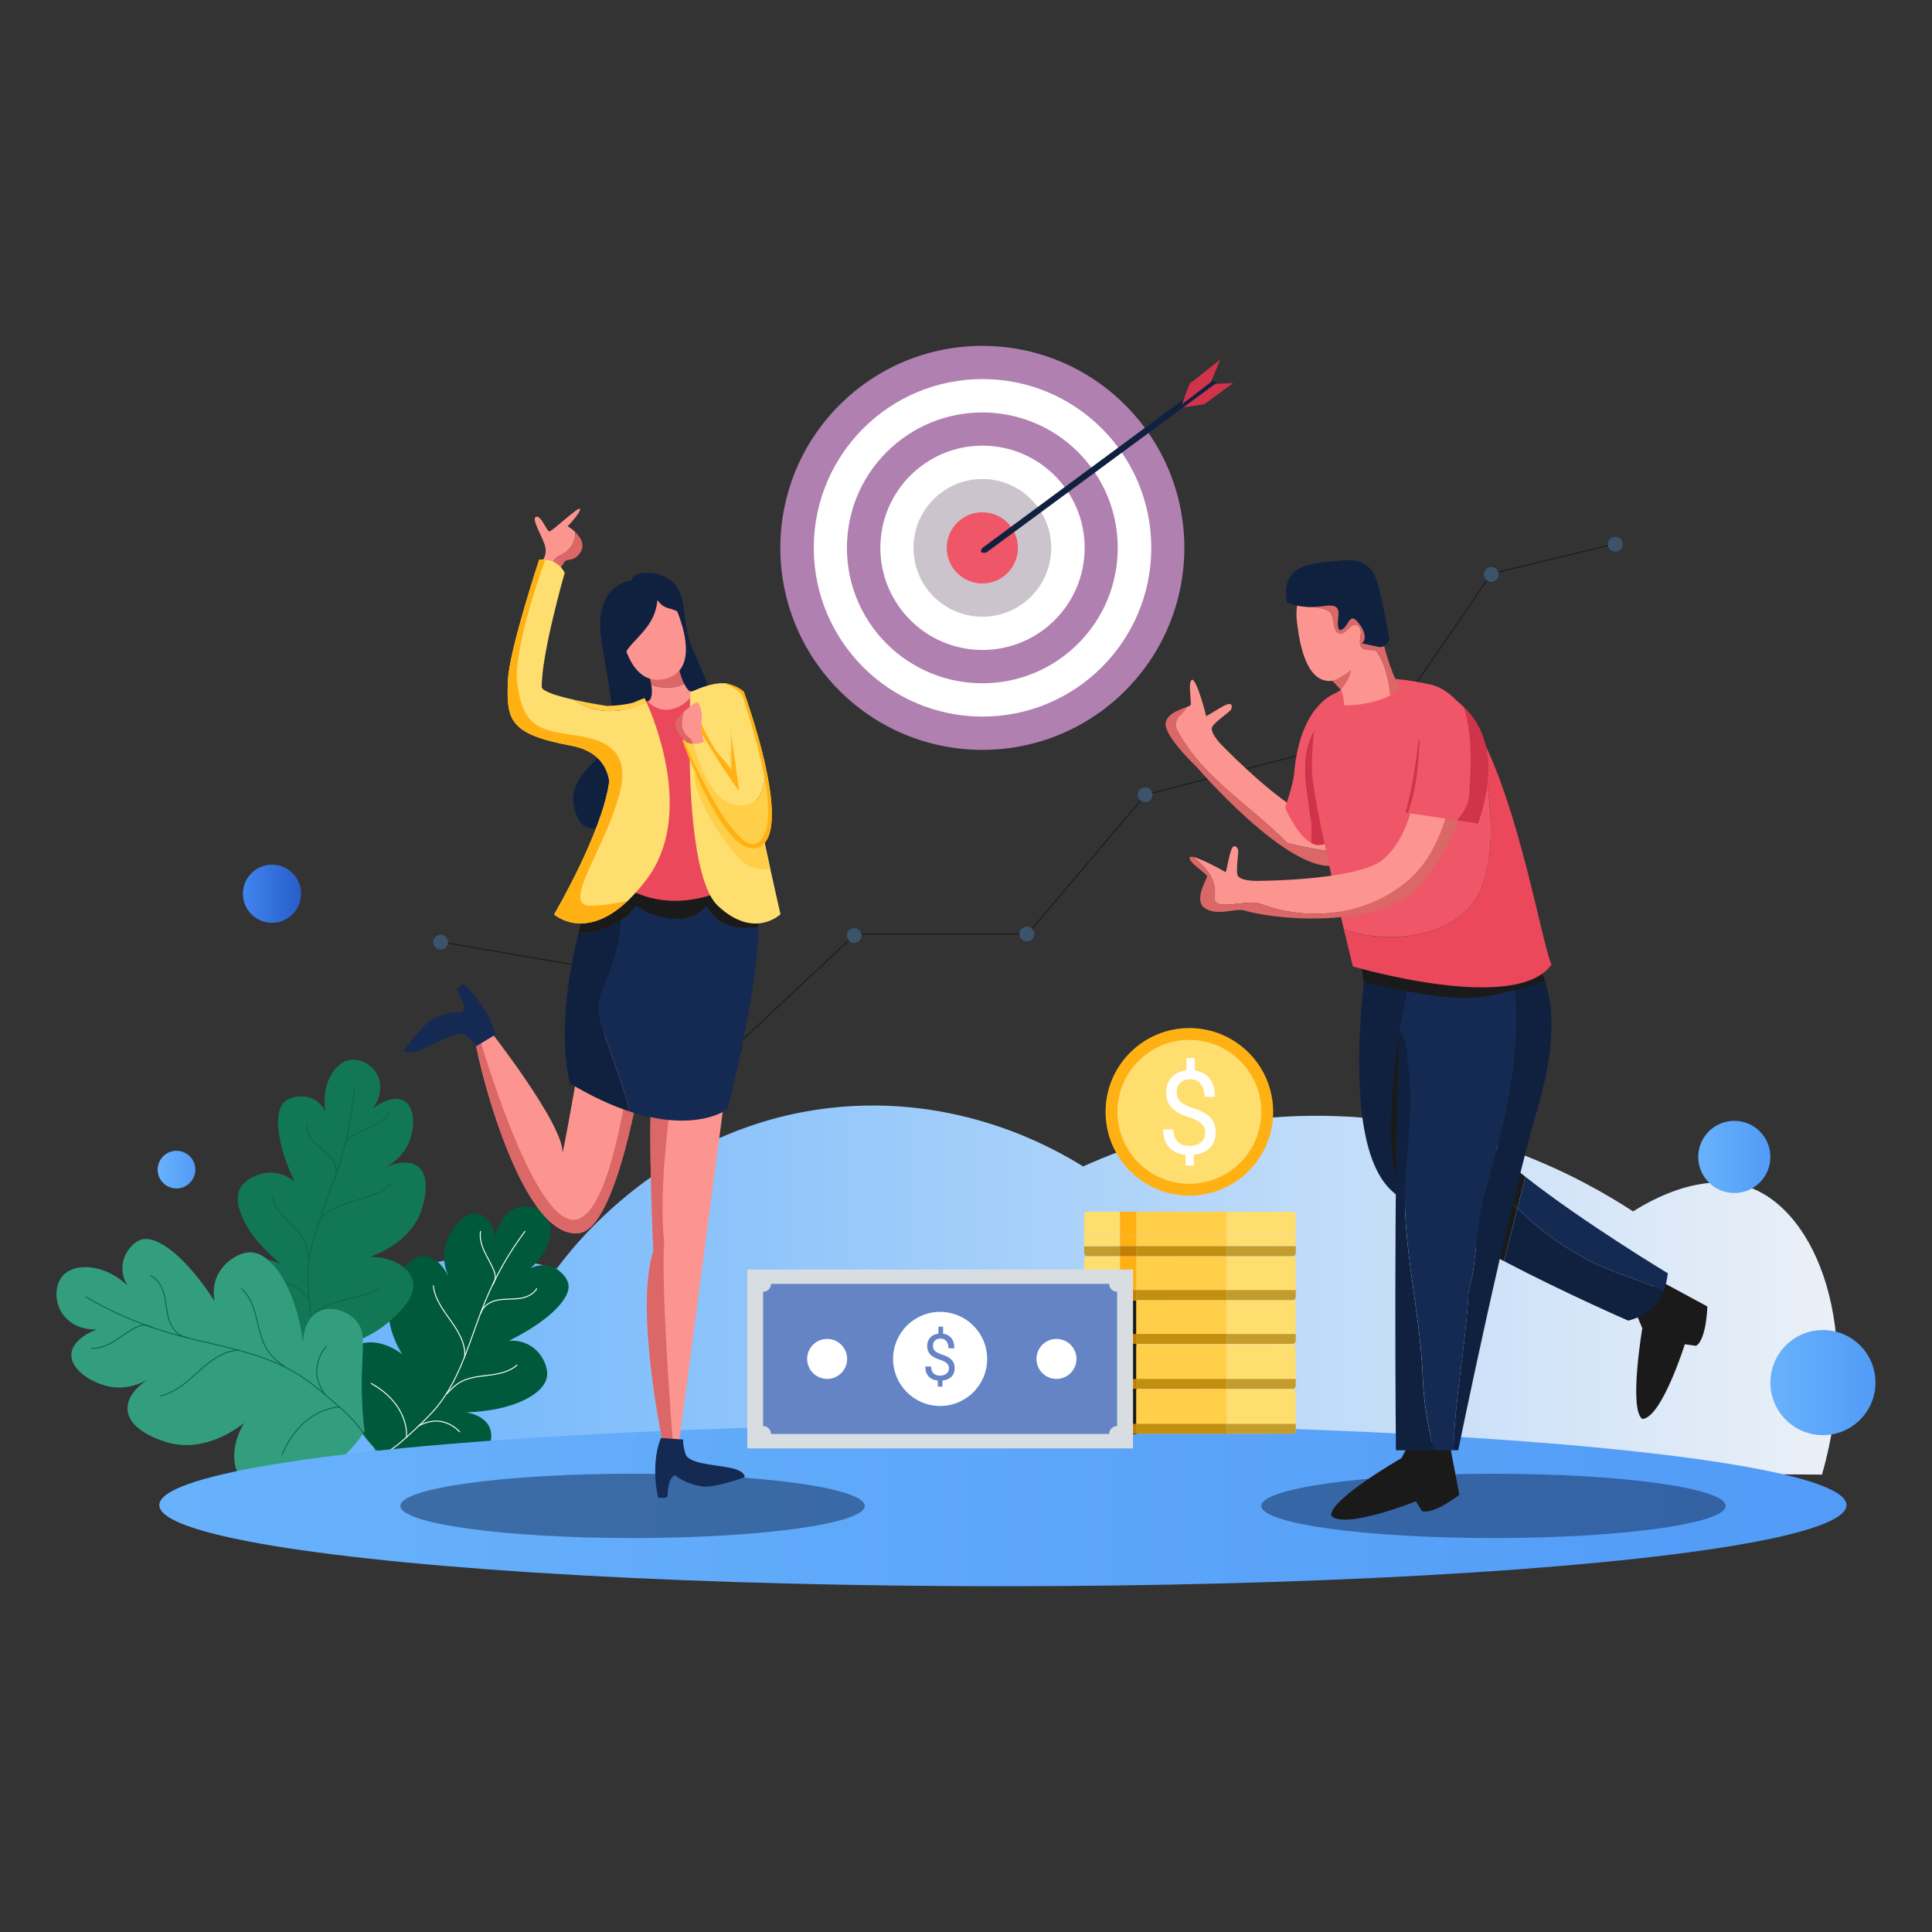 <?xml version="1.0" encoding="utf-8"?>
<!-- Generator: Adobe Illustrator 22.0.0, SVG Export Plug-In . SVG Version: 6.00 Build 0)  -->
<svg version="1.1" id="Layer_1" xmlns="http://www.w3.org/2000/svg" xmlns:xlink="http://www.w3.org/1999/xlink" x="0px" y="0px"
	 viewBox="0 0 4000 4000" style="enable-background:new 0 0 4000 4000;" xml:space="preserve">
<rect x="0" y="0" width="4000" height="4000" fill="#333333" stroke="none"/>
<style type="text/css">
	.Graphic_x0020_Style_x0020_218{fill:#102140;}
	.Graphic_x0020_Style_x0020_88{fill:#D1334A;}
	.Graphic_x0020_Style_x0020_206{fill:url(#SVGID_1_);}
	.Graphic_x0020_Style_x0020_207{fill:url(#SVGID_2_);}
	.Graphic_x0020_Style_x0020_84{fill:#FFFFFF;}
	
		.Graphic_x0020_Style_x0020_209{fill:none;stroke:#1A1A1A;stroke-width:2;stroke-linecap:round;stroke-linejoin:round;stroke-miterlimit:10;}
	.Graphic_x0020_Style_x0020_83{fill:#3B546B;}
	.Graphic_x0020_Style_x0020_99{fill:#B080B0;}
	.Graphic_x0020_Style_x0020_39{fill:#EF5668;}
	.Graphic_x0020_Style_x0020_219{fill:#DB6767;}
	.Graphic_x0020_Style_x0020_89{fill:#EB485C;}
	.Graphic_x0020_Style_x0020_69{fill:#1A1A1A;}
	
		.Graphic_x0020_Style_x0020_27{fill:#1A1A1A;stroke:#1A1A1A;stroke-width:2;stroke-linecap:round;stroke-linejoin:round;stroke-miterlimit:10;}
	.Graphic_x0020_Style_x0020_80{fill:#FFB114;}
	.Graphic_x0020_Style_x0020_87{fill:#6584C6;}
	.Graphic_x0020_Style_x0020_216{fill:#1A1A1A;}
	.Graphic_x0020_Style_x0020_42{fill:#FFCF4A;}
	
		.Graphic_x0020_Style_x0020_95{fill:none;stroke:#10663F;stroke-width:2;stroke-linecap:round;stroke-linejoin:round;stroke-miterlimit:10;}
	.Graphic_x0020_Style_x0020_212{fill:#FFFFFF;}
	.Graphic_x0020_Style_x0020_210{fill:#CCC4CC;}
	.Graphic_x0020_Style_x0020_211{fill:#FFDE70;}
	
		.Graphic_x0020_Style_x0020_26{fill:#FFFFFF;stroke:#1A1A1A;stroke-width:2;stroke-linecap:round;stroke-linejoin:round;stroke-miterlimit:10;}
	
		.Graphic_x0020_Style_x0020_36{fill:none;stroke:#FFFFFF;stroke-width:2;stroke-linecap:round;stroke-linejoin:round;stroke-miterlimit:10;}
	.Graphic_x0020_Style_x0020_90{fill:#102140;}
	.Graphic_x0020_Style_x0020_213{fill:#FFB114;}
	.st0{fill:url(#SVGID_3_);}
	.st1{fill:#00593B;}
	.st2{fill:#127755;}
	.st3{fill:#339E7E;}
	.st4{fill:url(#SVGID_4_);}
	.st5{opacity:0.5;fill:#152A52;}
	.st6{fill:#FC9590;}
	.st7{fill:#152A52;}
	.st8{fill:#102140;}
	.st9{fill:#EB485C;}
	.st10{fill:#FFDE70;}
	.st11{fill:#FFB114;}
	.st12{fill:url(#SVGID_5_);}
	.st13{fill:url(#SVGID_6_);}
	.st14{fill:url(#SVGID_7_);}
	.st15{fill:#EF5668;}
	.st16{fill:#FFCF4A;}
	.st17{fill:#C29C2D;}
	.st18{fill:#C28F10;}
	.st19{fill:#C27E03;}
	.st20{fill:#D8DDE1;}
	.st21{fill:#6584C6;}
	.st22{fill:url(#SVGID_8_);}
</style>
<linearGradient id="SVGID_1_" gradientUnits="userSpaceOnUse" x1="0" y1="0" x2="1" y2="0">
	<stop  offset="0" style="stop-color:#4085F0"/>
	<stop  offset="1" style="stop-color:#275DC9"/>
</linearGradient>
<linearGradient id="SVGID_2_" gradientUnits="userSpaceOnUse" x1="0" y1="0" x2="1" y2="0">
	<stop  offset="0" style="stop-color:#68B2FC"/>
	<stop  offset="1" style="stop-color:#529BF7"/>
</linearGradient>
<g>
	<linearGradient id="SVGID_3_" gradientUnits="userSpaceOnUse" x1="588.492" y1="2670.97" x2="3804.565" y2="2670.97">
		<stop  offset="0" style="stop-color:#68B2FC"/>
		<stop  offset="1" style="stop-color:#EBF0F7"/>
	</linearGradient>
	<path class="st0" d="M591.3,3034.5c-5-45.4-11.3-161.6,60.5-265.5c97.7-141.2,299.6-201.5,500.7-142.1
		c31.7-43.3,221.8-293.7,565.9-333c265.4-30.3,463.3,83.1,524,121.1c98.2-44.2,260.1-101.6,465.7-104.8
		c332.4-5.2,575.3,134.1,673,197.9c133-83.6,219.4-57.4,237.5-51.2c143.4,49,239.2,295.2,153.7,596.1
		C2711.9,3046.9,1651.6,3040.7,591.3,3034.5z"/>
	<g>
		<g>
			<path class="st1" d="M824.2,3015.2c104.5,3.7,137.8,27.6,167.5,6.1c18.5-13.4,31.2-41.2,22.8-63.8
				c-10.4-27.9-47.8-33.3-49.7-33.5c97.4-2.5,164-38,167.9-75.7c1.8-17.9-9.5-46-33.2-61.3c-18.4-11.9-37.7-11.7-45.8-11.1
				c81.9-40.4,131.3-89.1,122.5-119.9c-3.4-12.1-18.2-29.9-39.5-35c-17.3-4.2-32,1.7-38,4.4c43.4-37.8,50.3-88.4,30.5-111.5
				c-12.3-14.3-35.6-18.9-54.5-14.1c-26.4,6.7-46.2,32-47.6,62.9c-0.6-2.7-10.4-43.5-37.1-49.6c-29-6.6-58.9,32.3-67.6,64.3
				c-8.6,31.9,3.2,59.5,7.9,69.1c-1.8-4.1-19.3-43-49.7-45.7c-41.8-3.7-67.5,64.4-69,68.7c-22.7,62.3,13.6,122.4,21.1,134.3
				c-35.1-26.7-76.1-31.9-99.8-14.5c-29.7,21.8-21.4,70.8-16.9,97.4c11,65,54,108,77.6,127.9C800.2,3014.7,811,3014.7,824.2,3015.2z
				"/>
			<path class="Graphic_x0020_Style_x0020_36" d="M1086.8,2549.5c-33.3,44.4-60.9,93-82,144.3c-30.5,73.9-48.6,155-98.7,217.2
				c-15.3,18.9-33.2,35.6-51,52.2c-20.3,18.9-41.1,38.1-66.2,50"/>
			<path class="Graphic_x0020_Style_x0020_36" d="M841.2,2975.9c1.6-3.5,5.7-67.8-72.6-111.6"/>
			<path class="Graphic_x0020_Style_x0020_36" d="M962.1,2809.5c2.5-27.2-12.9-52.6-28.7-74.9s-33.4-45.3-36.2-72.5"/>
			<path class="Graphic_x0020_Style_x0020_36" d="M995.8,2718.6c3.7-14.4,18.4-23.5,33-26.6c14.6-3.1,29.7-1.7,44.5-3.4
				c14.8-1.7,30.4-7.6,37.8-20.5"/>
			<path class="Graphic_x0020_Style_x0020_36" d="M1020.3,2660.1c2.1-4,4.2-8.2,4.9-12.6c1.1-6.7-1.1-13.5-3.8-19.7
				c-5.5-12.9-13-24.8-18.8-37.5c-5.8-12.7-9.9-26.8-7.8-40.7"/>
			<path class="Graphic_x0020_Style_x0020_36" d="M925.3,2885.4c7.6-8.1,15.3-16.2,24.7-22.1c18-11.4,40.1-13.4,61.2-16
				c21.1-2.6,43.3-6.8,59.1-21"/>
			<path class="Graphic_x0020_Style_x0020_36" d="M951.4,2964.3c-10.2-11.3-24.4-19-39.4-21.5c-15-2.5-31.9,2.1-45.3,9.4"/>
		</g>
		<g>
			<path class="st2" d="M632.9,2774.2c-85.1-60.1-127.2-61.4-136.5-96.2c-5.8-21.7,2.6-51.4,24.2-64.1c26.7-15.7,59.9,2.6,61.5,3.5
				c-75.3-60.8-104.6-128.9-82.7-161c10.4-15.2,38-30.6,66.8-28.3c22.4,1.7,37.5,13.5,43.6,18.8c-38-81.3-44.9-149.5-17.6-168.5
				c10.7-7.5,34.2-12.6,54.4-3.8c16.4,7.1,24.2,20.7,27.1,26.4c-9.4-56,18.7-100.1,49.6-106.4c19.2-3.9,40.6,6.6,52.4,21.8
				c16.5,21.2,15.4,53.2-3.9,78.3c2.3-1.8,37-28,62.1-16.8c27.3,12.3,25.3,61,10.9,91.5c-14.3,30.4-41.9,45-51.9,49.8
				c4.1-2.2,43.7-22.3,69.5-6.1c35.5,22.3,10.8,91.5,9.1,95.9c-23.3,62.8-91.7,88.4-105.5,93.2c45.5,0.1,81.3,20.8,88.5,48.8
				c9.1,35.1-29.9,68.8-51,87c-51.6,44.6-114.1,52.6-146,54.1C652.1,2788.3,643.6,2781.8,632.9,2774.2z"/>
			<path class="Graphic_x0020_Style_x0020_95" d="M733.2,2248.4c-3.1,55.1-13.4,110.1-30.5,163.3c-24.7,76.6-64.1,151.6-65.6,230.9
				c-0.4,24.2,2.7,48.1,5.8,71.9c3.6,27.2,7.3,54.9,19.3,79.4c11.1,22.8,29,41.9,49.9,56.9"/>
			<path class="Graphic_x0020_Style_x0020_95" d="M644.2,2731.6c1.1-3.8,3.7-7,6.4-9.9c16.5-17.2,40.6-25.1,63.9-30.8
				c23.3-5.7,47.5-10.1,68-22.5"/>
			<path class="Graphic_x0020_Style_x0020_95" d="M659.7,2528.7c16-23,45-33.8,72.3-41.8c27.3-8,56.4-15.6,76.6-35.4"/>
			<path class="Graphic_x0020_Style_x0020_95" d="M693.3,2436.7c6.7-13.6,1-29.6-8.5-40.9c-9.5-11.2-22.4-19.2-32.9-29.5
				c-10.5-10.3-19-24.3-16.4-39"/>
			<path class="Graphic_x0020_Style_x0020_95" d="M712.6,2375.7c1-4.4,2.1-9,4.5-12.9c3.6-5.9,9.8-10,16.1-13.3
				c12.9-6.9,26.7-11.7,39.7-18.3c13-6.5,25.6-15.2,33.1-27.4"/>
			<path class="Graphic_x0020_Style_x0020_95" d="M638.7,2610.8c-0.7-11-1.4-22-4.9-32.4c-6.7-19.8-22.8-34.7-37.8-49.6
				c-14.9-14.8-29.8-31.5-32.9-52.3"/>
			<path class="Graphic_x0020_Style_x0020_95" d="M565.9,2657.3c15.6-2.7,31.8-0.3,45.4,6.8c13.5,7.1,24.3,18.8,30,32.6"/>
		</g>
		<g>
			<path class="st3" d="M751.3,2928.3c-9.4-121.5,13.9-163.2-14.8-194.8c-17.9-19.7-51.9-30.8-76.9-18.1
				c-30.9,15.7-32.3,59.8-32.3,61.9c-15.7-112.5-65.4-185-109.6-184.5c-20.9,0.2-52,17.1-66.7,46.4c-11.4,22.9-8.6,45.2-6.9,54.5
				c-57.5-89.6-120.4-140.4-154.9-126.2c-13.5,5.6-32.2,25-35.4,50.3c-2.6,20.5,6.1,36.9,10.1,43.4c-49.4-45.4-109-46.7-133.2-20.8
				c-15,16.1-17.2,43.7-9.1,65c11.2,29.7,43.2,49.4,79,46.9c-3.1,1.1-49,17.8-52.6,49.4c-3.9,34.5,45.1,64,83.4,69.9
				c38.1,5.8,68.5-11.5,79-18.2c-4.5,2.6-47.3,27.9-46.4,63.6c1.2,48.9,83.4,69.7,88.6,71c75.1,18.1,140-31.7,152.8-42
				c-26.4,44.2-27,92.3-3.7,117.5c29.1,31.5,84.8,15.5,115,6.9c73.8-21.2,118-76.6,138-106.6
				C753.8,2956.1,752.4,2943.6,751.3,2928.3z"/>
			<path class="Graphic_x0020_Style_x0020_95" d="M177.6,2685.1c55.8,32.7,115.7,58.3,177.8,76.1c89.5,25.6,185.9,36,264.4,85.9
				c23.9,15.2,45.6,33.7,67.1,52.2c24.6,21.1,49.5,42.6,66.6,70.1c15.8,25.5,26.4,22.5,28.9,52.4"/>
			<path class="Graphic_x0020_Style_x0020_95" d="M703.5,2913.7c-4.3-1.4-79.2,2.2-119.8,98.6"/>
			<path class="Graphic_x0020_Style_x0020_95" d="M495,2795.4c-31.9,0.7-59.3,21.8-83,43.1s-48.1,44.6-79.3,51.4"/>
			<path class="Graphic_x0020_Style_x0020_95" d="M385.3,2768.3c-17.2-2.3-29.6-18.3-35.1-34.7c-5.5-16.5-5.8-34.2-9.8-51.1
				s-12.8-34.2-28.7-41.1"/>
			<path class="Graphic_x0020_Style_x0020_95" d="M314.3,2747.6c-4.9-1.9-10-3.8-15.3-4c-7.9-0.3-15.5,3.1-22.4,7
				c-14.2,8-27,18.3-41,26.7c-14,8.4-29.8,15-46.1,14.4"/>
			<path class="Graphic_x0020_Style_x0020_95" d="M587.7,2828.2c-10.3-7.8-20.8-15.6-28.9-25.7c-15.5-19.3-20.8-44.6-26.6-68.7
				c-5.8-24.1-13.5-49.3-32.1-65.7"/>
			<path class="Graphic_x0020_Style_x0020_95" d="M675.6,2787.5c-11.7,13.3-18.8,30.7-19.8,48.4s6.6,36.7,16.8,51.2"/>
		</g>
	</g>
	<linearGradient id="SVGID_4_" gradientUnits="userSpaceOnUse" x1="329.76" y1="3116.157" x2="3822.977" y2="3116.157">
		<stop  offset="0" style="stop-color:#68B2FC"/>
		<stop  offset="1" style="stop-color:#529BF7"/>
	</linearGradient>
	<ellipse class="st4" cx="2076.4" cy="3116.2" rx="1746.6" ry="167.9"/>
	<ellipse class="st5" cx="3092.1" cy="3117.8" rx="480.7" ry="66.6"/>
	<ellipse class="st5" cx="1309.6" cy="3117.8" rx="480.7" ry="66.6"/>
	<circle class="Graphic_x0020_Style_x0020_27" cx="3102.9" cy="1872.2" r="21.7"/>
	<g>
		<polyline class="Graphic_x0020_Style_x0020_209" points="915,1950.6 1230.7,2004.8 1520.4,2168.7 1771.4,1933.7 2127.7,1933.7 
			2371.7,1645.4 2859.5,1519.8 3088.1,1187.6 3344.9,1125.8 		"/>
		<circle class="Graphic_x0020_Style_x0020_83" cx="912.3" cy="1950.6" r="15.3"/>
		<path class="Graphic_x0020_Style_x0020_27" d="M1247.3,2004c0-8.5-6.8-15.3-15.3-15.3s-15.3,6.8-15.3,15.3
			c0,8.4,6.9,15.3,15.3,15.3S1247.3,2012.4,1247.3,2004z"/>
		<circle class="Graphic_x0020_Style_x0020_27" cx="1520.4" cy="2168.7" r="15.3"/>
		<path class="Graphic_x0020_Style_x0020_83" d="M1783.7,1936.9c0-8.4-6.9-15.3-15.3-15.3s-15.3,6.9-15.3,15.3
			c0,8.4,6.9,15.3,15.3,15.3S1783.7,1945.4,1783.7,1936.9z"/>
		<circle class="Graphic_x0020_Style_x0020_83" cx="2126" cy="1933.9" r="15.3"/>
		<path class="Graphic_x0020_Style_x0020_83" d="M2386.2,1645.4c0-8.4-6.9-15.3-15.3-15.3s-15.3,6.9-15.3,15.3s6.8,15.3,15.3,15.3
			S2386.2,1653.8,2386.2,1645.4z"/>
		<path class="Graphic_x0020_Style_x0020_83" d="M3102.8,1189.3c0-8.4-6.8-15.3-15.3-15.3c-8.5,0-15.3,6.8-15.3,15.3
			c0,8.5,6.9,15.3,15.3,15.3C3096,1204.6,3102.8,1197.7,3102.8,1189.3z"/>
		<path class="Graphic_x0020_Style_x0020_83" d="M3359.6,1126.7c0-8.4-6.8-15.3-15.3-15.3s-15.3,6.8-15.3,15.3s6.9,15.3,15.3,15.3
			S3359.6,1135.2,3359.6,1126.7z"/>
	</g>
	<g>
		<path class="st6" d="M1336.2,2172.7c0,0-0.4,3.1-1.3,8.7c-8.5,55.6-58.5,360.4-135.2,371.4c-127.2,18.1-220.6-397.6-216.2-404.1
			l7.7-4.9l20.7-13.3c0,0,156,198.5,152.6,256.3c8.4-31,47.8-264.9,47.8-264.9L1336.2,2172.7z"/>
		<path class="Graphic_x0020_Style_x0020_219" d="M1335,2181.4c-8.5,55.6-58.5,360.4-135.2,371.4
			c-127.2,18.1-220.6-397.6-216.2-404.1l7.7-4.9c26.6,89.3,115.9,369.5,191.1,381.2c89.6,14,126-362.5,129.9-356.3
			C1313.9,2171.2,1323.7,2176.1,1335,2181.4z"/>
		<path class="st7" d="M1025.3,2142.4c0,0-2.5-18.5-18-45.7c-21.6-37.7-47.6-59.2-47.6-59.2s-16,8.8-14.1,13.2
			c24.7,38.5,10.9,45,10.9,45s-23.4-3.4-56.4,11.8c-24,11-63.4,66.9-63.4,66.9s6.2,12.6,39.3-2.6c33-15.2,73.2-40.1,89-27.6
			c15.8,12.4,21,21.8,21,21.8L1025.3,2142.4z"/>
		<path class="st6" d="M1509.5,2202.2L1406,2986.5l-12.5,4.4l-19,6.6c0,0-61.7-283.9-21.8-407.6c-6.3-138.2-9-291.2-2-353.6
			c17.3-19.8,34.5-32.6,50.8-40.6C1461.2,2166.6,1509.5,2202.2,1509.5,2202.2z"/>
		<path class="Graphic_x0020_Style_x0020_219" d="M1393.4,2990.9l-19,6.6c0,0-61.7-283.9-21.8-407.6c-6.3-138.2-9-291.2-2-353.6
			c17.3-19.8,34.5-32.6,50.8-40.6c-15.2,93.3-38.2,263.4-26.3,376.6C1369.5,2661.6,1384.9,2881.5,1393.4,2990.9z"/>
		<path class="st7" d="M1368.6,2977.2c0,0-8.5,16.6-11.2,47.9c-3.7,43.3,5.5,75.8,5.5,75.8s18.2,1.8,19.1-2.8
			c1.6-45.7,16.6-43.2,16.6-43.2s17.3,16.1,53.1,22.4c26,4.6,90.2-18.9,90.2-18.9s2-13.9-33.8-20.2c-35.8-6.3-83-8.7-88.9-28
			c-5.9-19.2-4.9-29.8-4.9-29.8L1368.6,2977.2z"/>
		<path class="Graphic_x0020_Style_x0020_216" d="M1317,1875.9c43.6,28.3,108.9,43.6,145.9,0c23.5,43.2,65.2,50.2,107.4,43.2
			c0.7-50.2-5.9-89.6-25.2-104.8c-246.7-10.7-306.3-17.7-306.3-17.7s-22,56.7-41.3,135.7C1243.2,1931.3,1291.9,1911.7,1317,1875.9z"
			/>
		<path class="Graphic_x0020_Style_x0020_218" d="M1247.3,2050.1c19.2-47.1,37-94.2,38.8-144.6c-25.4,17-57.7,26.2-88.5,26.8
			c-22.3,91.5-41,212.8-17.6,310.7c45.9,27.6,87,46.1,123.2,58.1c-14-64.4-42.8-125.1-60.4-190
			C1236.4,2091.5,1240.7,2069.7,1247.3,2050.1z"/>
		<path class="st7" d="M1462.9,1875.9c-37,43.6-102.4,28.3-145.9,0c-8.1,11.6-18.7,21.5-30.9,29.6c-1.9,50.4-19.6,97.5-38.8,144.6
			c-6.5,19.6-10.9,41.4-4.4,61c17.5,64.9,46.4,125.6,60.4,190c135.7,44.6,204.3-2.6,204.1-7.4c-0.1-4.4,60.8-232.5,62.9-374.6
			C1528.1,1926.1,1486.4,1919,1462.9,1875.9z"/>
		<path class="st8" d="M1485.3,1507.2c-12.1-105.3-53.3-147.9-62.8-200.5c-9.5-52.6-4.2-71.6-26.7-98.4c-22.5-26.8-83-30.8-88.3-6.7
			c0,0-82.2,6.4-61.8,128.7c20.4,122.2,36.5,192.4,6.5,224.3c-30,31.9-92.1,74.9-53.3,144
			C1237.7,1767.7,1497.5,1612.5,1485.3,1507.2z"/>
		<path class="st9" d="M1315.9,1462.6c0,0,45.8-21.4,66.8-29.2s69.3-0.6,69.3-0.6l47.3,409.6c0,0-108.1,56-209.1-8.1
			C1282.4,1774.9,1315.9,1462.6,1315.9,1462.6z"/>
		<path class="Graphic_x0020_Style_x0020_219" d="M1416.6,1415.8c-8.6-17-12.4-37.8-12.4-37.8l-64.3,10.3c0,0,5.7,13.7,8.4,28.8
			c2.5,1.4,5.2,2.7,7.9,3.6C1375.7,1425.9,1398.3,1424.9,1416.6,1415.8z"/>
		<path class="st6" d="M1416.6,1415.8c-18.3,9.1-40.9,10.1-60.4,4.9c-2.7-0.9-5.4-2.1-7.9-3.6c2.5,13.9,2.6,29-6.4,36.1
			c39.6,38.9,86.9-1.7,92.9-17.2C1427.2,1432.9,1421.2,1424.9,1416.6,1415.8z"/>
		<path class="Graphic_x0020_Style_x0020_42" d="M1334.6,1445.5C1334.6,1445.5,1334.6,1445.5,1334.6,1445.5
			c-0.9,0.3-10,3.1-21.9,8.8c-8.3,4-18,9.4-27.2,16.3c18.4-2.6,36.5-8.4,53-16.7C1336.1,1448.5,1334.6,1445.5,1334.6,1445.5z"/>
		<path class="st10" d="M1338.5,1453.9c-16.5,8.4-34.6,14.1-53,16.7c-20.2,15.2-38.1,37.8-34.4,69c0.9,7.3,2.9,15,6.4,23.2
			c6,14.2,6.8,33.2,3.9,54.8c-13.9,105.7-114.2,275.6-114.2,275.6s62.5,56.8,152.3-28c12.5-11.8,25.5-26.4,39-44.2
			C1436.3,1691.7,1357.6,1496.5,1338.5,1453.9z"/>
		<path class="st10" d="M1615.9,1892.8c0,0-54.1,53.1-129.3-17.1c-75.3-70.1-57.3-442.3-57.3-442.3s100.4-51.5,100.2,15.6
			c0,7.4,1,18.4,2.9,32.3c9.6,72.2,41.1,220.5,62.5,317.9C1607,1854.1,1615.9,1892.8,1615.9,1892.8z"/>
		<path class="Graphic_x0020_Style_x0020_42" d="M1594.9,1799.3c-14.4,1.3-35.4,0.8-51.5-10.4c-26.9-18.6-95.2-113.9-105.1-172.8
			c-9.8-59,76.6,26.9,73.5,3.1c-3.1-23.8,2.2-119.1,20.5-137.8C1542,1553.5,1573.5,1701.8,1594.9,1799.3z"/>
		<path class="Graphic_x0020_Style_x0020_80" d="M1446.6,1488.2c0,0,25.4,55.4,44,76.3c18.6,21,24.6,30.8,24.6,30.8l-2.6-100.4
			c0,0,26.4,123.2,26.4,137.9c0,14.7-2.3,24.3-13.2,15.8c-10.9-8.5-61.2-70.4-68.3-86.7c-7-16.3-21.5-55.1-20-66.5
			C1439.1,1484.1,1446.6,1488.2,1446.6,1488.2z"/>
		<path class="st6" d="M1158,1150.7c21.4-8.9,34-28,33.1-49c-4.7-4.6-10.2-8.7-15.9-12.3c7.1-6.6,30.1-33.4,25.2-36.2
			c-4.9-2.7-57.5,47.1-63,47.1s-17.5-35.1-27.9-30.1c-10.4,4.9,16.4,44.4,19.7,63.6c3.3,19.2-8.8,29.6-8.8,29.6l15.9,21.7
			C1142.3,1170.7,1146.1,1155.1,1158,1150.7z"/>
		<path class="Graphic_x0020_Style_x0020_219" d="M1191.1,1101.7c0.9,21-11.7,40.1-33.1,49c-11.9,4.5-15.7,20-21.7,34.3l11,15
			c0,0,15.9-29,21.3-36.7c5.5-7.7,18.6,1.1,32.5-18.6C1211.3,1130.1,1204.3,1114.4,1191.1,1101.7z"/>
		<path class="st10" d="M1187.8,1448.7c-31.3-7-62.3-16.1-66.1-25.2c-1.5-67.3,47.5-237.8,47.5-237.8c-9.4-17-23.2-25.2-40.4-26.9
			c-4-0.4-8.2-0.4-12.5-0.1c0,0-62.2,188.1-64.7,249.9c-3.3,81.8,1.7,111.2,131.3,135.3c60.6,11.3,75.3,50.2,78.6,73.6
			c1.5,10.7,0.6,18.2,0.6,18.2l22.4-58.7l45.4-119.1C1284,1478.1,1228.5,1478.5,1187.8,1448.7z"/>
		<path class="Graphic_x0020_Style_x0020_42" d="M1329.8,1458.1l4.8-12.5c0,0,0,0-0.1,0c-6.1,3.8-13.8,6.6-21.9,8.8
			c-26,7.1-56.5,7.1-56.5,7.1s-34.4-5.2-68.4-12.8C1228.5,1478.5,1284,1478.1,1329.8,1458.1z"/>
		<path class="st11" d="M1217.6,1874.8c-52-6.2,35.5-118,65.5-232.9c7.2-27.7,6.8-48.7,1.3-64.8c-6-17.7-18.3-29.4-33.3-37.5
			c-28-15-65.6-17.3-91.2-22c-51.7-9.3-79.7-25.9-89-103.2c-7.8-64.5,41.4-209.5,57.9-255.6c-4-0.4-8.2-0.4-12.5-0.1
			c0,0-62.2,188.1-64.7,249.9c-3.3,81.8,1.7,111.2,131.3,135.3c60.6,11.3,75.3,50.2,78.6,73.6c-13.9,105.7-114.2,275.6-114.2,275.6
			s62.5,56.8,152.3-28C1275.1,1870.2,1237.2,1876.8,1217.6,1874.8z"/>
		<path class="st10" d="M1543.5,1666.8c35.2-5.6,39.4-40.4,42.2-77.2c-17.1-79.5-45.8-157.5-45.8-157.5s-14.4-14.2-41.1-17.4
			l0.9,6.5l30.7,215.6c-15.1-14.7-74.6-112.5-74.6-112.5c-9.6-6.8-18.5-8.4-26.7-4.8C1447,1583.3,1477.8,1679.1,1543.5,1666.8z"/>
		<path class="Graphic_x0020_Style_x0020_42" d="M1585.6,1589.6c-2.7,36.8-7,71.6-42.2,77.2c-65.6,12.3-96.5-83.5-114.4-147.4
			c-1.5,0.6-2.9,1.4-4.3,2.4c-3.9,2.7-7.7,6.6-11.3,11.8c0,0,85.2,244.6,155.1,221.4C1607.6,1742,1601.9,1665.1,1585.6,1589.6z"/>
		<path class="Graphic_x0020_Style_x0020_213" d="M1568.5,1755c-69.9,23.2-155.1-221.4-155.1-221.4c3.6-5.2-1.9-0.1,2-2.7
			c18.8,48.3,109.7,240.8,152.3,214.6c63.1-38.8-25.5-285.3-29.3-301.8c-4.6-16.3-39.7-29-39.7-29c26.7,3.2,41.1,17.4,41.1,17.4
			S1648.9,1728.3,1568.5,1755z"/>
		<path class="st6" d="M1279,1261.7c0,0,8,165.6,97.7,143.8c89.7-21.8,12.7-168.3,12.7-168.3l-35.2,7.8L1279,1261.7z"/>
		<path class="st8" d="M1347.5,1223.9c0,0,23.4-2,8.4,43.5c-15,45.5-65.2,71.1-62.3,94.5c-16.6-18.3-38.3-98.8-10.8-117.2
			C1310.2,1226.2,1347.5,1223.9,1347.5,1223.9z"/>
		<path class="st8" d="M1354.3,1226.2c0,0,5.3,26.5,29,32.8c23.7,6.4,28.1,12.7,28.1,12.7s2.2-35.1-21.2-43.5
			C1366.9,1219.7,1354.3,1226.2,1354.3,1226.2z"/>
		<path class="Graphic_x0020_Style_x0020_219" d="M1428,1527.4c-21.7-14.5-16.4-33.4-12.7-53.1c-9,8.3-17,17.5-17.8,24.3
			c-1.8,14.5,24.3,38.8,24.3,38.8s5.8,2.1,13.5,2.6C1433.7,1534.4,1431.5,1529.7,1428,1527.4z"/>
		<path class="st6" d="M1457.6,1534.8c-5-10.2-6.6-30.3-4.7-43.9c1.9-13.6-4.7-40.8-12-36.5c-3.9,2.3-15.4,10.5-25.5,19.8
			c-3.7,19.7-9,38.7,12.7,53.1c3.4,2.3,5.7,7,7.3,12.6C1442.2,1540.4,1450.6,1539.6,1457.6,1534.8z"/>
	</g>
	<linearGradient id="SVGID_5_" gradientUnits="userSpaceOnUse" x1="503.05" y1="1850.421" x2="623.35" y2="1850.421">
		<stop  offset="0" style="stop-color:#4085F0"/>
		<stop  offset="1" style="stop-color:#275DC9"/>
	</linearGradient>
	<circle class="st12" cx="563.2" cy="1850.4" r="60.2"/>
	<linearGradient id="SVGID_6_" gradientUnits="userSpaceOnUse" x1="326.39" y1="2421.598" x2="404.483" y2="2421.598">
		<stop  offset="0" style="stop-color:#68B2FC"/>
		<stop  offset="1" style="stop-color:#529BF7"/>
	</linearGradient>
	<circle class="st13" cx="365.4" cy="2421.6" r="39"/>
	<linearGradient id="SVGID_7_" gradientUnits="userSpaceOnUse" x1="3516.046" y1="2395.301" x2="3665.391" y2="2395.301">
		<stop  offset="0" style="stop-color:#68B2FC"/>
		<stop  offset="1" style="stop-color:#529BF7"/>
	</linearGradient>
	<circle class="st14" cx="3590.7" cy="2395.3" r="74.7"/>
	<g>
		
			<ellipse transform="matrix(0.707 -0.707 0.707 0.707 -206.22 1770.616)" class="Graphic_x0020_Style_x0020_99" cx="2034.2" cy="1134.2" rx="418.3" ry="418.3"/>
		<circle class="Graphic_x0020_Style_x0020_212" cx="2034.2" cy="1134.2" r="349.4"/>
		
			<ellipse transform="matrix(0.707 -0.707 0.707 0.707 -206.22 1770.616)" class="Graphic_x0020_Style_x0020_99" cx="2034.2" cy="1134.2" rx="280.4" ry="280.4"/>
		<circle class="Graphic_x0020_Style_x0020_212" cx="2034.2" cy="1134.2" r="211.5"/>
		
			<ellipse transform="matrix(0.707 -0.707 0.707 0.707 -206.22 1770.616)" class="Graphic_x0020_Style_x0020_210" cx="2034.2" cy="1134.2" rx="142.6" ry="142.6"/>
		
			<ellipse transform="matrix(0.707 -0.707 0.707 0.707 -206.22 1770.616)" class="Graphic_x0020_Style_x0020_39" cx="2034.2" cy="1134.2" rx="73.7" ry="73.7"/>
		<polygon class="Graphic_x0020_Style_x0020_88" points="2553.3,793 2493.5,836.8 2447.4,843.8 2514.5,794.9 		"/>
		<path class="Graphic_x0020_Style_x0020_90" d="M2034.2,1134.2L2507,784.9l11.2,8.2L2042,1144
			C2033,1145.3,2026.9,1144.6,2034.2,1134.2z"/>
		<path class="Graphic_x0020_Style_x0020_88" d="M2447.4,836.8c0,0,14.7-43.1,17.1-43.9c2.3-0.8,61.7-48.5,61.7-48.5l-18.6,46.2
			L2447.4,836.8z"/>
	</g>
	<g>
		<path class="Graphic_x0020_Style_x0020_216" d="M3433.4,2650l101.5,54.9c0,0-1.7,68.2-23.3,81.5c-23.3-3.3-23.3-3.3-23.3-3.3
			s-48.2,153-88.1,154.7c-28.3-20,0-187.9,0-187.9l-12.6-29.9L3433.4,2650z"/>
		<path class="Graphic_x0020_Style_x0020_216" d="M2999.8,2981.6l21.7,113.3c0,0-53.9,41.9-77.8,33.5
			c-12.2-20.1-12.2-20.1-12.2-20.1s-149,59.5-175.5,29.6c-2.4-34.5,145.5-118.9,145.5-118.9l15.2-28.7L2999.8,2981.6z"/>
		<path class="Graphic_x0020_Style_x0020_216" d="M3158.2,2436.4c-11.4-9-22.3-17.9-32.5-26.6L3112,2470
			c9.6,10.9,19.5,21.4,29.6,31.5L3158.2,2436.4z"/>
		<path class="st7" d="M3050.9,2318.8c-5.3-78.3-39.6-321.3-39.6-321.3l-31.9-12.1c-22.7,74.5-28.7,149.2-15.9,228
			c13.1,71.9,58.8,124.1,98,187.3c8.7,10.9,15.2,26.1,24,37c8.7,11.2,17.6,21.9,26.7,32.2l13.6-60.1
			C3082.4,2373,3052.3,2340,3050.9,2318.8z"/>
		<path class="st7" d="M3158.2,2436.4l-16.5,65c47.8,47.5,101.3,85.6,161.4,114.9c45.6,21.7,95.6,34.8,141.3,56.5
			c4.1-10.6,7.1-22.8,8.7-36.6C3453,2636.2,3277.3,2530.3,3158.2,2436.4z"/>
		<path class="Graphic_x0020_Style_x0020_218" d="M3085.3,2437.7c-8.7-10.9-15.2-26.1-24-37c-39.2-63.2-84.9-115.4-98-187.3
			c-12.8-78.8-6.8-153.4,15.9-228l-141.6-53.5c0,0-76.3,426,44.7,534.4c44.2,39.6,121.2,85.9,201.2,128.9L3112,2470
			C3102.9,2459.6,3094,2448.9,3085.3,2437.7z"/>
		<path class="Graphic_x0020_Style_x0020_216" d="M3141.6,2501.4c-10.1-10.1-20-20.6-29.6-31.5l-28.4,125.2
			c10,5.4,20.1,10.7,30.1,16L3141.6,2501.4z"/>
		<path class="Graphic_x0020_Style_x0020_218" d="M3303.1,2616.3c-60.1-29.3-113.7-67.3-161.4-114.9l-27.9,109.7
			c129.6,67.7,257.2,123.1,257.2,123.1c33.9-8.6,60-27.1,73.4-61.5C3398.7,2651.1,3348.7,2638,3303.1,2616.3z"/>
		<path class="Graphic_x0020_Style_x0020_69" d="M2898.1,2450.9c39.7-214.6,0-323.1,0-323.1S2856.9,2390.7,2898.1,2450.9"/>
		<path class="Graphic_x0020_Style_x0020_218" d="M2908.9,2503.1c-2.2-100.2,19.6-198.2,6.5-300.5c-3.4-20.6-0.1-52-17.8-65.5
			c-13.3,285.2-7.5,865.5-7.5,865.5h78.3c-11.5-47.8-20.6-97.2-22.6-146.7C2941.6,2736.1,2913.3,2620.7,2908.9,2503.1z"/>
		<path class="st7" d="M3050.5,2627.2c6.5-47.9,8.7-93.6,19.6-141.6c37-137.2,76.2-270,67.5-411.6c-1.8-29.5-2.1-62-16.7-89.8
			c-65.4,1.3-173.9,8.3-201.8,40l-21,103.6c-0.2,3.1-0.3,6.2-0.4,9.3c17.6,13.4,14.3,44.9,17.8,65.5c13.1,102.4-8.7,200.4-6.5,300.5
			c4.4,117.6,32.7,233,37,352.8c2,49.4,11.1,98.9,22.6,146.7h40.8c2.4-104.8,24.1-209.6,30.3-314.4
			C3039.6,2668.6,3048.3,2646.8,3050.5,2627.2z"/>
		<path class="Graphic_x0020_Style_x0020_218" d="M3171.6,1984.2c0,0-20.8-0.6-50.7,0c14.5,27.8,14.8,60.4,16.7,89.8
			c8.7,141.6-30.5,274.4-67.5,411.6c-10.9,47.9-13.1,93.6-19.6,141.6c-2.2,19.6-10.9,41.4-10.9,61c-6.2,104.8-27.8,209.6-30.3,314.4
			h9.8c0,0,97.3-477.1,165.7-712.8C3253.2,2054,3171.6,1984.2,3171.6,1984.2z"/>
		<path class="Graphic_x0020_Style_x0020_27" d="M2819.1,1994.7l4.8,36.5c0,0,161.5,43.3,240.2,32.2
			c78.7-11.1,134.1-33.5,134.1-33.5l-17.7-35.3H2819.1z"/>
		<path class="Graphic_x0020_Style_x0020_219" d="M2665,1745.2c-76.2-78.4-176.4-135-228.7-235.2c-4.4-10.9,0-24,6.5-28.3
			c5.1-5.1,11.5-11.5,15.1-18.2c-15.1,5.3-49.7,16.5-44.1,41c7,30.2,62.8,82.4,62.8,82.4s186.8,218,284.2,205.4
			c40-5.1,93.3-10.2,147-34.6l-3.8-5.4C2829.1,1777.3,2739.8,1763.9,2665,1745.2z"/>
		<path class="st6" d="M2723.5,1695.8c-67.9-26.2-170.6-129.2-195.5-154.8c0,0-24.1-24.8-18.2-36.1c5.8-11.3,37-30.8,39.3-36.5
			c2.3-5.7,2.4-14.9-11-9.1c-13.4,5.9-41.4,25.2-41.1,23.2c0.3-2.1-20.5-80.5-29.5-74.8c-9,5.7,0.9,49.1-3,52.9
			c-0.7,0.7-3.2,1.6-6.6,2.8c-3.6,6.7-10,13.1-15.1,18.2c-6.5,4.4-10.9,17.4-6.5,28.3c52.3,100.2,152.4,156.8,228.7,235.2
			c74.8,18.7,164.1,32.1,239.1,7.1l-54.4-77.5C2803.9,1699.3,2752.5,1706.9,2723.5,1695.8z"/>
		<path class="st15" d="M2717.3,1520.9c9.3-18.5,31.1-37,53.5-40.8c-3-26.9-5.1-45.1-5.1-45.1s-74.1,22-86.3,166.1
			c-2.2,24.4-18.8,71-18.8,71s24.5,57.2,53.9,73.3C2721.3,1669.1,2682.2,1593.1,2717.3,1520.9z"/>
		<path class="Graphic_x0020_Style_x0020_88" d="M2770.8,1480.1c-22.4,3.8-44.2,22.3-53.5,40.8c-35.1,72.2,4.1,148.3-2.8,224.5
			c4.8,2.7,9.8,4.3,14.8,4.3c35.5,0,59.9-39.2,63.2-44.5C2795,1701.2,2779.2,1555.9,2770.8,1480.1z"/>
		<path class="st15" d="M3067.9,1836.7c32.7-87.1,15.2-187.3,2.2-283.1c-1.4-12.1-4-23.9-7.4-35.6c-28.9-53.6-62.2-92.2-100.6-100.6
			c-148.2-32.5-171.9,4.3-206.2,23.7c-34.3,19.5-38.3,82.7-39.9,146.8c-1.2,45,41.1,229.8,66.4,336.3c1.5,0.6,3,1.2,4.6,1.7
			C2887.1,1958.6,3028.7,1936.8,3067.9,1836.7z"/>
		<path class="Graphic_x0020_Style_x0020_89" d="M3062.7,1518c3.4,11.7,5.9,23.5,7.4,35.6c13.1,95.8,30.5,196-2.2,283.1
			c-39.2,100.2-180.8,122-280.9,89.3c-1.5-0.5-3.1-1.1-4.6-1.7c10.8,45.4,18.5,76.5,18.5,76.5s338.4,100.2,411.2-3.8
			C3191.3,1948.8,3145.4,1671.5,3062.7,1518z"/>
		<path class="Graphic_x0020_Style_x0020_88" d="M2937.1,1529.7c-3.8,36.7-11.9,98.2-27.1,152.6l5.2,0.8
			c17.1-47.3,22.3-99.9,24.2-149.2C2939.4,1532.3,2938.5,1531,2937.1,1529.7z"/>
		<path class="st15" d="M3030.9,1463.8c-4.3-4.1-8.9-8.1-13.8-11.9l-80,77.1c0,0.2,0,0.4-0.1,0.7c1.4,1.3,2.3,2.6,2.3,4.2
			c-1.9,49.3-7.1,101.9-24.2,149.2l101.3,15.4c12.5-14.6,22.8-30.5,25.3-49.1C3045.4,1587.4,3049,1523.8,3030.9,1463.8z"/>
		<path class="Graphic_x0020_Style_x0020_88" d="M3030.9,1463.8c18.1,60,14.5,123.5,10.8,185.5c-2.5,18.7-12.8,34.5-25.3,49.1
			l43.7,6.6C3089.3,1621.7,3096.4,1526.7,3030.9,1463.8z"/>
		<path class="st6" d="M2514.7,1858.4c-2.2,30.5,65.3,2.2,95.8,13.1c98,37,213.4,24,296.2-41.4c45-34.6,69.3-82.9,86.2-135.2
			l-72.9-11.1c-14,50-43.9,92.5-72,105.7c-65.9,31-211.3,34.1-247,34.3c0,0-34.5,0.3-38.7-11.8c-4.2-12.1,3.3-48,0.8-53.6
			c-2.5-5.6-9.1-12.1-14.1,1.7c-5,13.7-10.4,47.4-11.6,45.7c-1-1.4-48.2-27.4-66.9-31.6C2496.1,1795.9,2520.1,1819.1,2514.7,1858.4z
			"/>
		<path class="Graphic_x0020_Style_x0020_219" d="M2992.9,1694.9c-16.9,52.3-41.2,100.6-86.2,135.2
			c-82.8,65.3-198.2,78.4-296.2,41.4c-30.5-10.9-98,17.4-95.8-13.1c5.4-39.3-18.6-62.5-44.3-84c-4.3-1-7.1-0.7-7.5,1.2
			c-2.1,10.4,36.2,33.3,36.2,38.7c0,5.4-29.9,51.1-3.3,66.9c26.6,15.8,59.8-1.1,79.4,3.7c6.1,1.7,12.7,3.3,19.5,4.8
			c0.1,0,0.1,0,0.1,0v0c105.1,22.7,290.5,18.6,348.8-60.5c23.9-32.5,57.1-74.5,76.5-130.2L2992.9,1694.9z"/>
		<path class="Graphic_x0020_Style_x0020_219" d="M2897.9,1423.7c-46.2-82.8-44.4-212.9-96.5-230.6c-44.8-15.3-105.2,1.5-115.6,59.4
			c21.4,7.4,48.8,1.3,66.3,13.6c13.1,8.7,4.4,45.7,24,45.7c13.1,0,24-28.3,37-15.2c10.9,10.9-2.2,28.3,4.4,41.4
			c6.5,13.1,26.1,4.4,32.7,10.9c20,27.1,24.1,58.8,28.2,91C2886.4,1435.4,2893.2,1430,2897.9,1423.7z"/>
		<path class="st6" d="M2817.4,1338c-6.5-13.1,6.5-30.5-4.4-41.4c-13.1-13.1-24,15.2-37,15.2c-19.6,0-10.9-37-24-45.7
			c-17.5-12.3-44.9-6.2-66.3-13.6c-1.7,9.4-2.1,19.9-0.9,31.5c8.9,83.2,32.2,131.9,75.4,125.3c23.3,14.4,22.7,50.3,22.7,50.3
			c3.6,2.7,60.7-0.7,95.2-19.8c-4.1-32.1-8.2-63.9-28.2-91C2843.6,1342.3,2824,1351,2817.4,1338z"/>
		<path class="st8" d="M2664.2,1247.1c0,0,27.4,15,77.3,7.5c49.9-7.5,19.2,30.8,31.6,49.9c20-0.8,18.3-43.2,40.7-13.3
			c22.5,29.9,5.8,40.7,5.8,40.7s20.2,4.4,34.9,7.5c14.7,3.1,22.5-15.4,22.5-15.4s-15.8-86.1-23.3-111.9c-7.5-25.8-20-58.2-77.3-51.6
			C2719.1,1167.3,2650.9,1163.2,2664.2,1247.1z"/>
		<path class="Graphic_x0020_Style_x0020_219" d="M2796.8,1387.3c0,0-18.1,15.5-38.4,22.3c17.8,18.5,17.8,18.5,17.8,18.5
			S2796.8,1403.9,2796.8,1387.3z"/>
	</g>
	<g>
		<path class="Graphic_x0020_Style_x0020_26" d="M2250.3,2876.4c-3.1,0-5.7,3.1-5.7,6.9v78c0,3.8,2.6,6.9,5.7,6.9h68.7v-91.9H2250.3
			z"/>
		<rect x="2318.9" y="2876.4" class="Graphic_x0020_Style_x0020_27" width="33.5" height="91.9"/>
		<rect x="2352.4" y="2876.4" class="st16" width="187.6" height="91.9"/>
		<path class="st10" d="M2677,2876.4h-137v91.9h137c3.1,0,5.7-3.1,5.7-6.9v-78C2682.7,2879.5,2680.2,2876.4,2677,2876.4z"/>
		<rect x="2318.9" y="2784.5" class="Graphic_x0020_Style_x0020_27" width="33.5" height="91.9"/>
		<rect x="2352.4" y="2784.5" class="st16" width="187.6" height="91.9"/>
		<path class="st10" d="M2677,2784.5h-137v91.9h137c3.1,0,5.7-3.1,5.7-6.9v-78C2682.7,2787.6,2680.2,2784.5,2677,2784.5z"/>
		<path class="Graphic_x0020_Style_x0020_26" d="M2250.3,2784.5c-3.1,0-5.7,3.1-5.7,6.9v78c0,3.8,2.6,6.9,5.7,6.9h68.7v-91.9H2250.3
			z"/>
		<path class="Graphic_x0020_Style_x0020_26" d="M2250.3,2692.5c-3.1,0-5.7,3.1-5.7,6.9v78c0,3.8,2.6,6.9,5.7,6.9h68.7v-91.9H2250.3
			z"/>
		<rect x="2318.9" y="2692.5" class="Graphic_x0020_Style_x0020_27" width="33.5" height="91.9"/>
		<rect x="2352.4" y="2692.5" class="st16" width="187.6" height="91.9"/>
		<path class="st10" d="M2677,2692.5h-137v91.9h137c3.1,0,5.7-3.1,5.7-6.9v-78C2682.7,2695.6,2680.2,2692.5,2677,2692.5z"/>
		<path class="st10" d="M2250.3,2600.6c-3.1,0-5.7,3.1-5.7,6.9v78c0,3.8,2.6,6.9,5.7,6.9h68.7v-91.9H2250.3z"/>
		<rect x="2352.4" y="2600.6" class="st16" width="187.6" height="91.9"/>
		<path class="st10" d="M2677,2600.6h-137v91.9h137c3.1,0,5.7-3.1,5.7-6.9v-78C2682.7,2603.7,2680.2,2600.6,2677,2600.6z"/>
		<rect x="2318.9" y="2600.6" class="st11" width="33.5" height="91.9"/>
		<path class="st17" d="M2244.6,2580.1v13.5c0,3.8,2.6,6.9,5.7,6.9h68.7v-20.5H2244.6z"/>
		<path class="st10" d="M2318.9,2508.7h-68.7c-3.1,0-5.7,3.1-5.7,6.9v42h74.4V2508.7z"/>
		<rect x="2244.6" y="2557.6" class="st10" width="74.4" height="22.5"/>
		<rect x="2352.4" y="2508.7" class="st16" width="187.6" height="49"/>
		<rect x="2352.4" y="2557.6" class="st16" width="187.6" height="22.5"/>
		<rect x="2352.4" y="2580.1" class="st18" width="187.6" height="20.5"/>
		<path class="st10" d="M2682.7,2515.6c0-3.8-2.6-6.9-5.7-6.9h-137v49h142.7V2515.6z"/>
		<rect x="2540" y="2557.6" class="st10" width="142.7" height="22.5"/>
		<path class="st17" d="M2540,2580.1v20.5h137c3.1,0,5.7-3.1,5.7-6.9v-13.5H2540z"/>
		<rect x="2318.9" y="2508.7" class="st11" width="33.5" height="49"/>
		<rect x="2318.9" y="2557.6" class="st11" width="33.5" height="22.5"/>
		<rect x="2318.9" y="2580.1" class="st19" width="33.5" height="20.5"/>
		<path class="st17" d="M2244.6,2671v13.5c0,3.8,2.6,6.9,5.7,6.9h68.7V2671H2244.6z"/>
		<rect x="2352.4" y="2671" class="st18" width="187.6" height="20.5"/>
		<path class="st17" d="M2540,2671v20.5h137c3.1,0,5.7-3.1,5.7-6.9V2671H2540z"/>
		<rect x="2318.9" y="2671" class="st19" width="33.5" height="20.5"/>
		<path class="st17" d="M2244.6,2761.8v13.5c0,3.8,2.6,6.9,5.7,6.9h68.7v-20.5H2244.6z"/>
		<rect x="2352.4" y="2761.8" class="st18" width="187.6" height="20.5"/>
		<path class="st17" d="M2540,2761.8v20.5h137c3.1,0,5.7-3.1,5.7-6.9v-13.5H2540z"/>
		<rect x="2318.9" y="2761.8" class="st19" width="33.5" height="20.5"/>
		<rect x="2352.4" y="2854.9" class="st18" width="187.6" height="20.5"/>
		<path class="st17" d="M2540,2854.9v20.5h137c3.1,0,5.7-3.1,5.7-6.9v-13.5H2540z"/>
		<rect x="2318.9" y="2854.9" class="st19" width="33.5" height="20.5"/>
		<rect x="2352.4" y="2947.9" class="st18" width="187.6" height="20.5"/>
		<path class="st17" d="M2540,2947.9v20.5h137c3.1,0,5.7-3.1,5.7-6.9v-13.5H2540z"/>
		<rect x="2318.9" y="2947.9" class="st19" width="33.5" height="20.5"/>
	</g>
	<g>
		
			<ellipse transform="matrix(2.392402e-03 -1 1 2.392402e-03 154.564 4758.856)" class="Graphic_x0020_Style_x0020_80" cx="2462.4" cy="2302" rx="173.5" ry="173.5"/>
		
			<ellipse transform="matrix(2.809045e-03 -1 1 2.809045e-03 153.54 4757.895)" class="Graphic_x0020_Style_x0020_211" cx="2462.4" cy="2302" rx="148.9" ry="148.9"/>
		<path class="Graphic_x0020_Style_x0020_212" d="M2495.3,2344.9c0-7.2-2.5-13.2-7.6-18.2c-5-4.9-13.5-9.4-25.5-13.4
			c-16.6-5.1-28.8-11.7-36.4-19.9c-7.6-8.2-11.4-18.5-11.4-31.1c0-12.8,3.7-23.3,11.2-31.5c7.5-8.2,17.7-13.1,30.7-14.6v-25.6h17.5
			v25.8c13.1,1.8,23.3,7.3,30.6,16.5c7.3,9.2,11,21.8,11,37.8h-21.6c0-11-2.6-19.8-7.8-26.3c-5.2-6.5-12.3-9.8-21.2-9.8
			c-9.3,0-16.4,2.4-21.3,7.2c-4.9,4.8-7.4,11.5-7.4,20.1c0,8,2.6,14.3,7.8,19.1c5.2,4.7,13.7,9,25.7,12.9
			c11.9,3.9,21.2,8.1,27.9,12.8c6.7,4.6,11.6,10.1,14.8,16.2c3.2,6.2,4.7,13.4,4.7,21.7c0,13.2-4,23.8-11.9,31.9
			c-7.9,8-19,12.8-33.3,14.3v22.4h-17.3v-22.4c-14.5-1.3-25.9-6.5-34.1-15.5c-8.2-9-12.4-21.3-12.4-36.7h21.7
			c0,10.9,2.8,19.2,8.5,25.1c5.7,5.9,13.8,8.8,24.2,8.8c10.2,0,18.3-2.5,24.1-7.4C2492.3,2360.2,2495.3,2353.5,2495.3,2344.9z"/>
	</g>
	<g>
		<rect x="1547.1" y="2628.4" class="st20" width="798.7" height="370.3"/>
		<path class="Graphic_x0020_Style_x0020_87" d="M2296.5,2968.9h-700.2c0-9.1-7.3-16.4-16.4-16.4v-278c9.1,0,16.4-7.3,16.4-16.4
			h700.2c0,9.1,7.3,16.4,16.4,16.4v278C2303.9,2952.5,2296.5,2959.8,2296.5,2968.9z"/>
		<circle class="Graphic_x0020_Style_x0020_84" cx="1946.4" cy="2813.5" r="97.4"/>
		<g>
			<g>
				<path class="st21" d="M1964.7,2832.8c0-4-1.4-7.4-4.2-10.1c-2.8-2.7-7.5-5.2-14.2-7.4c-9.3-2.8-16-6.5-20.3-11.1
					c-4.2-4.5-6.4-10.3-6.4-17.3c0-7.1,2.1-13,6.2-17.6c4.2-4.6,9.9-7.3,17.1-8.2v-14.3h9.7v14.4c7.3,1,13,4.1,17.1,9.2
					c4.1,5.1,6.1,12.2,6.1,21.1h-12c0-6.2-1.5-11-4.4-14.7c-2.9-3.6-6.9-5.4-11.8-5.4c-5.2,0-9.1,1.3-11.9,4
					c-2.7,2.7-4.1,6.4-4.1,11.2c0,4.4,1.4,8,4.3,10.6c2.9,2.6,7.7,5,14.3,7.2c6.6,2.2,11.8,4.5,15.5,7.1c3.7,2.6,6.5,5.6,8.2,9
					c1.8,3.4,2.6,7.5,2.6,12.1c0,7.4-2.2,13.3-6.6,17.7c-4.4,4.5-10.6,7.1-18.6,8v12.5h-9.7v-12.5c-8.1-0.7-14.4-3.6-19-8.6
					c-4.6-5-6.9-11.8-6.9-20.5h12.1c0,6,1.6,10.7,4.8,14c3.2,3.3,7.7,4.9,13.5,4.9c5.7,0,10.2-1.4,13.4-4.1
					C1963.1,2841.3,1964.7,2837.6,1964.7,2832.8z"/>
			</g>
		</g>
		<g>
			<circle class="Graphic_x0020_Style_x0020_212" cx="2187.3" cy="2813.5" r="41.4"/>
			<circle class="Graphic_x0020_Style_x0020_212" cx="1712.5" cy="2813.5" r="41.4"/>
		</g>
	</g>
	<linearGradient id="SVGID_8_" gradientUnits="userSpaceOnUse" x1="3665.391" y1="2862.466" x2="3883.007" y2="2862.466">
		<stop  offset="0" style="stop-color:#68B2FC"/>
		<stop  offset="1" style="stop-color:#529BF7"/>
	</linearGradient>
	<circle class="st22" cx="3774.2" cy="2862.5" r="108.8"/>
</g>
<path class="st8" d="M2000,2000"/>
</svg>
